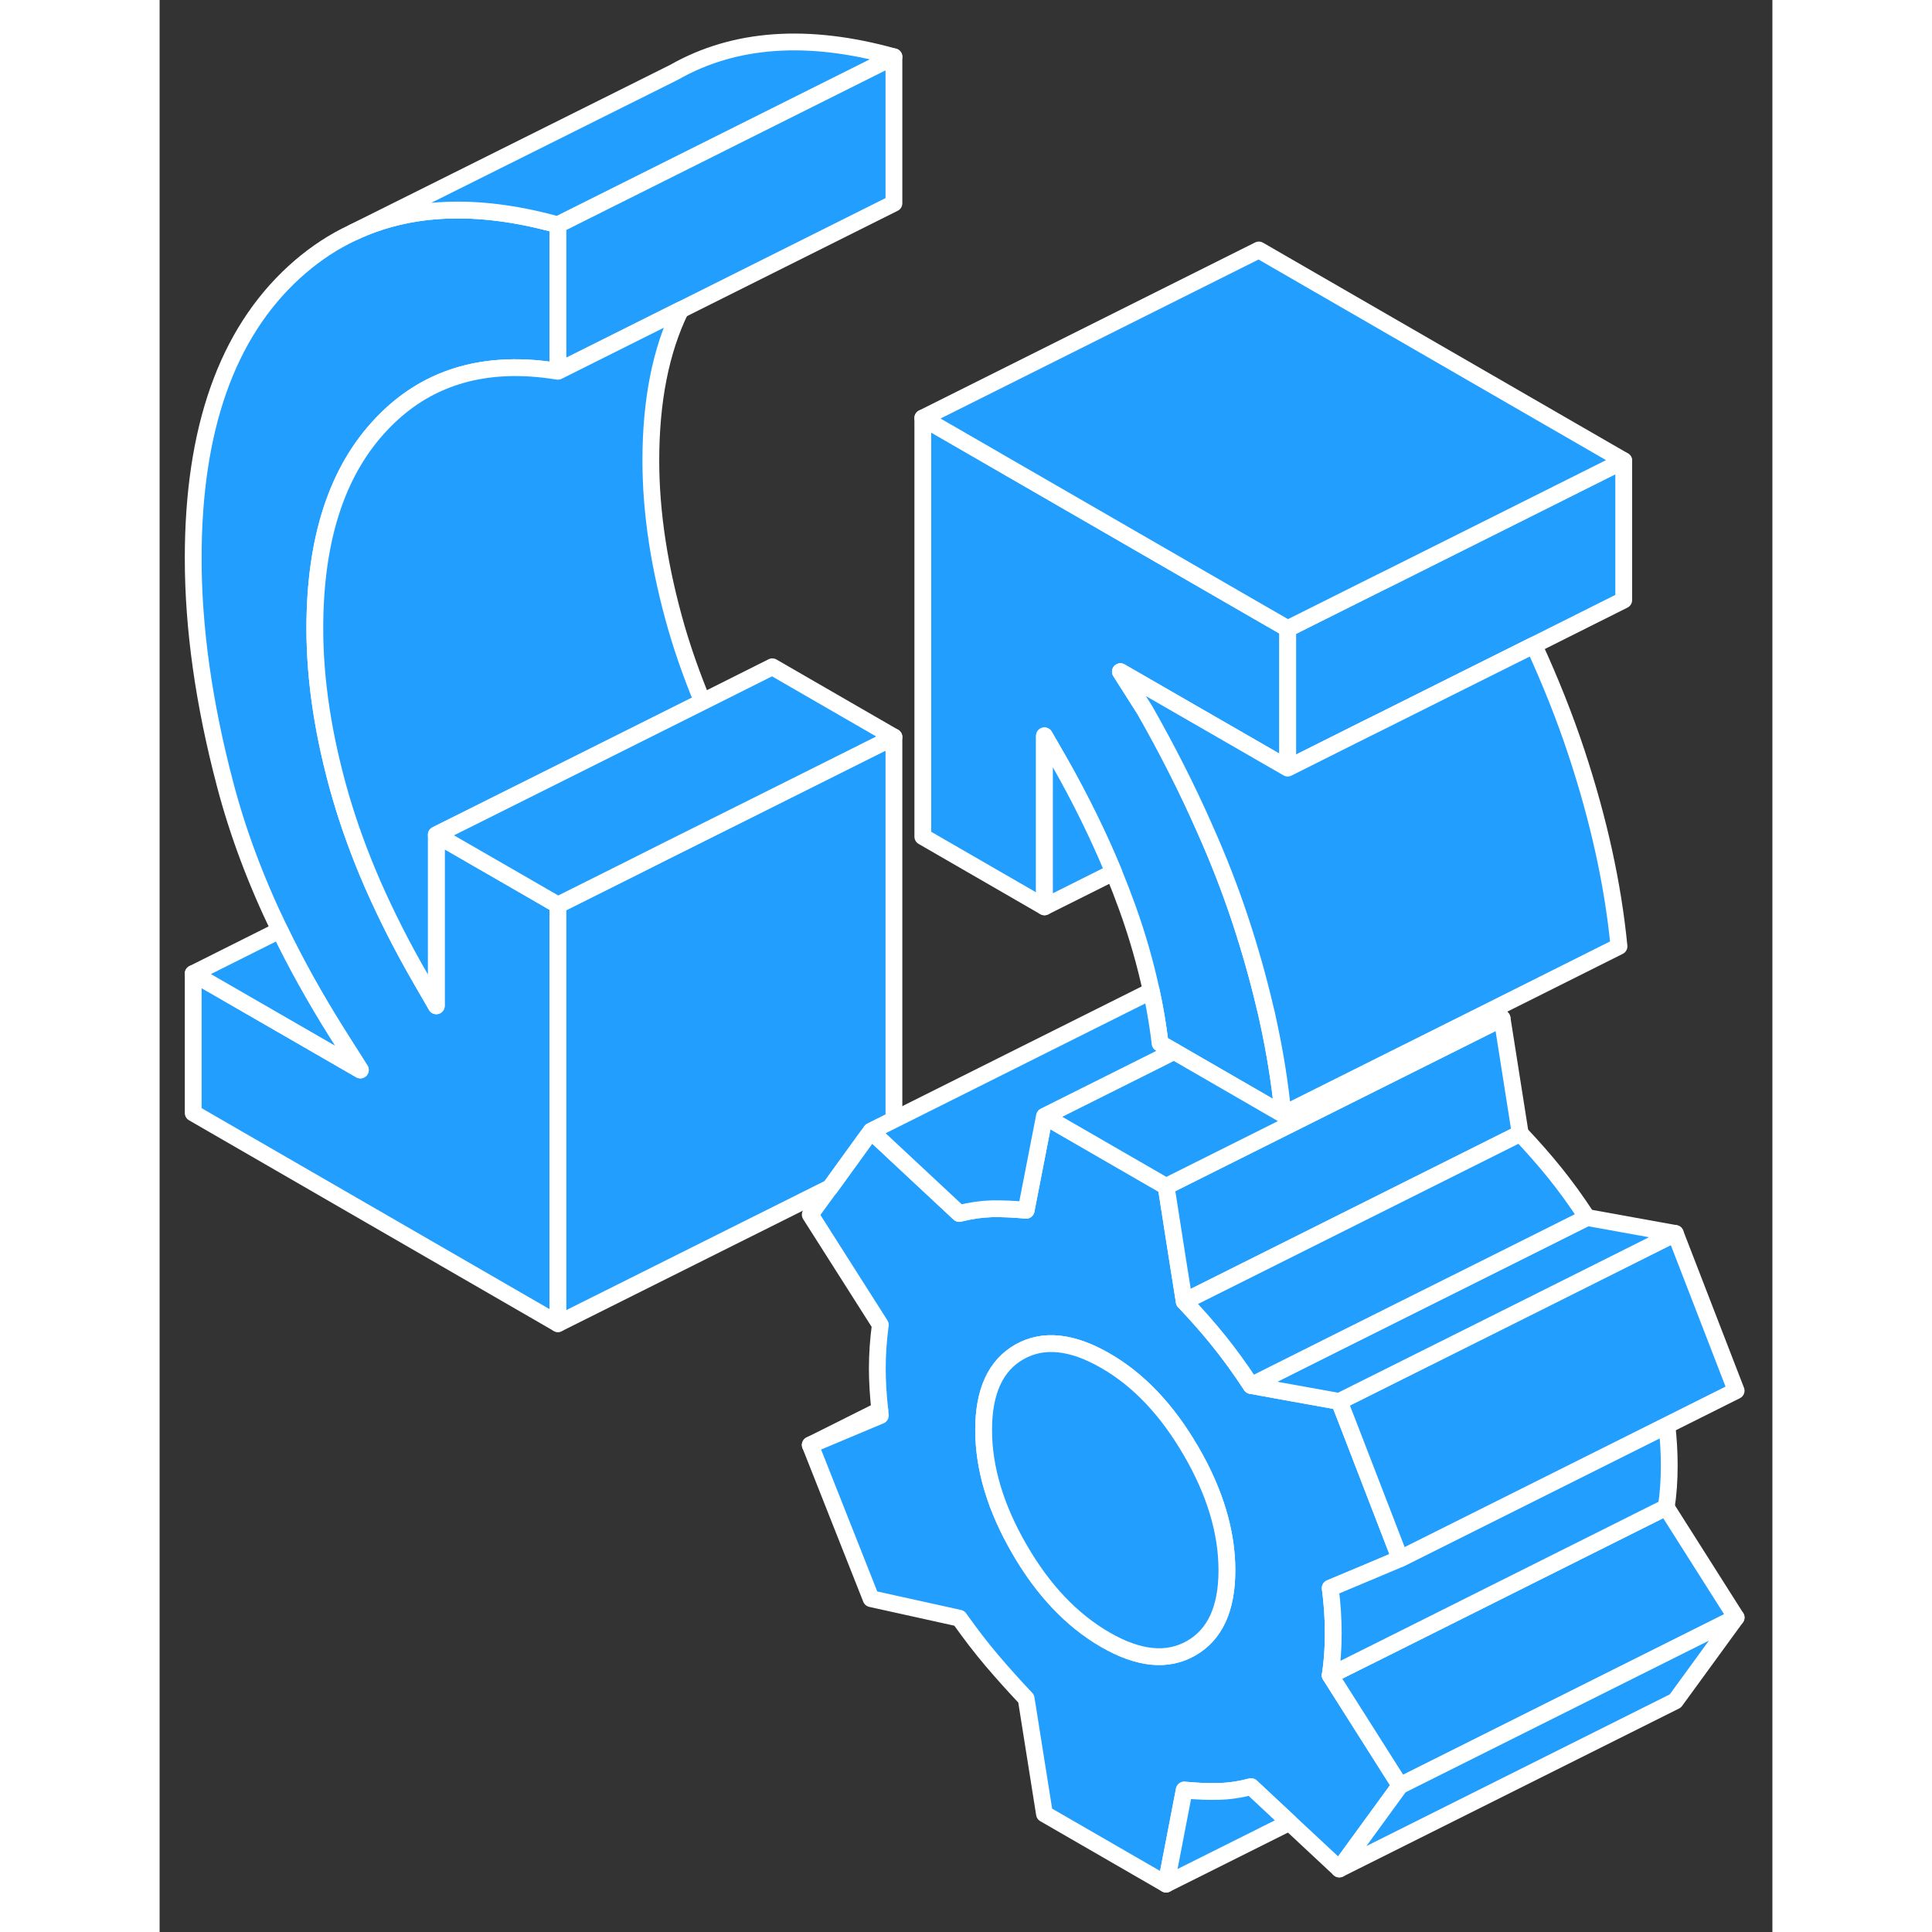 <svg width="48" height="48" viewBox="0 0 96 115" fill="#229EFF" xmlns="http://www.w3.org/2000/svg" stroke-width="1px" stroke-linecap="round" stroke-linejoin="round"><rect x="0" y="0" width="96" height="115" fill="#333333" stroke="none"/><path d="M69.68 99.72C69.8 98.96 69.86 98.13 69.86 97.23C69.86 96.33 69.8 95.43 69.68 94.53L71.971 93.57L73.84 92.78L70.67 84.57L70.221 83.42L66.61 82.77L64.971 82.47C64.311 81.46 63.66 80.57 63.031 79.79C62.401 79.01 61.721 78.24 60.99 77.47L60.63 75.21L59.91 70.62L52.67 66.44L51.581 72.04C50.861 71.97 50.181 71.94 49.55 71.95C48.91 71.97 48.27 72.06 47.6 72.23L43.71 68.6L42.35 67.33L42.001 67.8L39.91 70.69H39.9L38.73 72.3L42.9 78.86C42.78 79.76 42.721 80.63 42.721 81.46C42.721 82.2 42.77 83.03 42.87 83.94C42.88 84.04 42.89 84.15 42.9 84.26L38.73 86.01L42.35 95.16L47.6 96.32C48.27 97.26 48.91 98.1 49.55 98.85C50.181 99.59 50.861 100.35 51.581 101.11L52.67 107.97L59.91 112.15L60.99 106.55C61.721 106.62 62.401 106.65 63.031 106.63C63.66 106.62 64.311 106.52 64.971 106.35L67.251 108.48L70.221 111.25L73.84 106.28L73.311 105.45L69.68 99.72ZM61.4 98.11C59.98 98.92 58.281 98.75 56.291 97.6C54.3 96.45 52.59 94.65 51.18 92.21C49.76 89.76 49.05 87.4 49.05 85.11C49.05 82.82 49.76 81.28 51.18 80.47C52.59 79.67 54.3 79.84 56.291 80.99C58.281 82.13 59.98 83.93 61.4 86.38C62.82 88.82 63.531 91.19 63.531 93.47C63.531 95.75 62.82 97.3 61.4 98.11Z" stroke="white" stroke-linejoin="round"/><path d="M63.53 93.47C63.53 95.76 62.82 97.3 61.4 98.11C59.98 98.92 58.28 98.75 56.29 97.6C54.3 96.45 52.59 94.65 51.18 92.21C49.76 89.76 49.05 87.4 49.05 85.11C49.05 82.82 49.76 81.28 51.18 80.47C52.59 79.67 54.3 79.84 56.29 80.99C58.28 82.13 59.98 83.93 61.4 86.38C62.82 88.82 63.53 91.19 63.53 93.47Z" stroke="white" stroke-linejoin="round"/><path d="M67.15 45.72L57.19 39.98L58.64 42.26C59.99 44.63 61.17 46.96 62.17 49.23C63.02 51.12 63.74 52.98 64.34 54.8C64.91 56.53 65.39 58.23 65.78 59.89C65.85 60.16 65.91 60.43 65.97 60.7C66.39 62.62 66.69 64.5 66.87 66.33L60.38 62.58L59.55 62.1C59.52 61.84 59.49 61.58 59.45 61.32C59.34 60.55 59.2 59.77 59.03 58.99C58.68 57.37 58.21 55.71 57.6 54.02C57.35 53.33 57.08 52.63 56.79 51.92C55.91 49.79 54.84 47.6 53.57 45.36L52.67 43.8V53.98L45.43 49.8V24.88L65.43 36.43L67.15 37.42V45.72Z" stroke="white" stroke-linejoin="round"/><path d="M13.22 25.23C10.56 28.02 9.24 32.08 9.24 37.41C9.24 40.53 9.75 43.85 10.77 47.39C11.27 49.1 11.9 50.84 12.67 52.61C13.49 54.48 14.45 56.38 15.57 58.31L16.47 59.87V49.69L17.42 50.24L22 52.88L23.71 53.87V78.79L2 66.25V57.95L11.95 63.69L10.5 61.4C9.23 59.37 8.11 57.36 7.15 55.37C5.73 52.44 4.65 49.55 3.9 46.69C2.63 41.87 2 37.39 2 33.23C2 25.55 4 19.87 8.01 16.2C8.95 15.34 9.96 14.63 11.04 14.07L11.53 13.83C14.88 12.25 18.86 12.08 23.47 13.32C23.55 13.34 23.63 13.36 23.71 13.38V22.1C23.13 22.01 22.57 21.94 22.02 21.91C18.46 21.7 15.52 22.8 13.22 25.23Z" stroke="white" stroke-linejoin="round"/><path d="M93.841 96.28L90.221 101.25L70.221 111.25L73.841 106.28L88.021 99.19L93.841 96.28Z" stroke="white" stroke-linejoin="round"/><path d="M93.84 96.28L88.02 99.19L73.84 106.28L73.31 105.45L69.68 99.72L72.91 98.11L89.68 89.72L93.84 96.28Z" stroke="white" stroke-linejoin="round"/><path d="M89.86 87.23C89.86 88.13 89.8 88.96 89.68 89.72L72.91 98.11L69.68 99.72C69.8 98.96 69.86 98.13 69.86 97.23C69.86 96.33 69.8 95.43 69.68 94.53L71.97 93.57L73.84 92.78L89.72 84.84C89.81 85.64 89.86 86.43 89.86 87.23Z" stroke="white" stroke-linejoin="round"/><path d="M93.841 82.78L73.841 92.78L70.671 84.57L70.221 83.42L71.521 82.77L82.011 77.53L90.221 73.42L93.841 82.78Z" stroke="white" stroke-linejoin="round"/><path d="M90.221 73.42L82.011 77.53L71.521 82.77L70.221 83.42L66.611 82.77L64.971 82.47L70.061 79.92L80.351 74.78L84.971 72.47L90.221 73.42Z" stroke="white" stroke-linejoin="round"/><path d="M80.99 67.47L60.99 77.47L60.63 75.21L59.91 70.62L62.87 69.14L79.91 60.62L80.99 67.47Z" stroke="white" stroke-linejoin="round"/><path d="M79.91 60.62L62.87 69.14L59.91 70.62L52.67 66.44L59.27 63.14L60.38 62.58L66.87 66.33L79.16 60.19L79.91 60.62Z" stroke="white" stroke-linejoin="round"/><path d="M87.15 27.42V35.72L81.8 38.4L76.43 41.08L72.67 42.96L71.721 43.43L67.15 45.72V37.42L72.67 34.66L73.061 34.47L78.36 31.82L79.44 31.28L87.15 27.42Z" stroke="white" stroke-linejoin="round"/><path d="M87.15 27.42L79.44 31.28L78.36 31.82L73.06 34.47L72.67 34.66L67.15 37.42L65.43 36.43L45.43 24.88L65.43 14.88L87.15 27.42Z" stroke="white" stroke-linejoin="round"/><path d="M43.71 43.87V66.65L42.35 67.33L42 67.8L39.91 70.69L39.9 70.7L23.71 78.79V53.87L28.29 51.58L30.06 50.69L35.41 48.02L36.47 47.49L43.71 43.87Z" stroke="white" stroke-linejoin="round"/><path d="M43.71 3.38L23.71 13.38C23.63 13.36 23.55 13.34 23.47 13.32C18.86 12.08 14.88 12.25 11.53 13.83L30.53 4.35L30.63 4.3C34.22 2.26 38.58 1.95 43.71 3.38Z" stroke="white" stroke-linejoin="round"/><path d="M43.71 3.38V12.1L23.71 22.1V13.38L43.71 3.38Z" stroke="white" stroke-linejoin="round"/><path d="M32.32 41.77L26.76 44.55L16.47 49.69V59.87L15.57 58.31C14.45 56.38 13.49 54.48 12.67 52.61C11.9 50.84 11.27 49.1 10.77 47.39C9.75 43.85 9.24 40.53 9.24 37.41C9.24 32.08 10.56 28.02 13.22 25.23C15.52 22.8 18.46 21.7 22.02 21.91C22.57 21.94 23.13 22.01 23.71 22.1L31.01 18.45C29.83 20.87 29.24 23.86 29.24 27.41C29.24 30.53 29.75 33.85 30.77 37.39C31.19 38.83 31.71 40.29 32.32 41.77Z" stroke="white" stroke-linejoin="round"/><path d="M43.71 43.87L36.47 47.49L35.41 48.02L30.06 50.69L28.29 51.58L23.71 53.87L22 52.88L17.42 50.24L16.47 49.69L26.76 44.55L32.32 41.77L36.47 39.69L43.71 43.87Z" stroke="white" stroke-linejoin="round"/><path d="M11.95 63.69L2 57.95L7.15 55.37C8.11 57.36 9.23 59.37 10.5 61.4L11.95 63.69Z" stroke="white" stroke-linejoin="round"/><path d="M56.79 51.92L52.67 53.98V43.8L53.57 45.36C54.84 47.6 55.91 49.79 56.79 51.92Z" stroke="white" stroke-linejoin="round"/><path d="M86.869 56.33L79.159 60.19L66.869 66.33C66.689 64.5 66.389 62.62 65.969 60.71C65.909 60.43 65.85 60.16 65.779 59.89C65.389 58.23 64.909 56.53 64.339 54.8C63.739 52.98 63.019 51.12 62.169 49.23C61.169 46.96 59.989 44.63 58.639 42.26L57.19 39.98L67.149 45.72L71.719 43.43L72.669 42.96L76.429 41.08L81.8 38.4C82.8 40.58 83.649 42.71 84.339 44.8C85.669 48.82 86.509 52.66 86.869 56.33Z" stroke="white" stroke-linejoin="round"/><path d="M60.38 62.58L59.27 63.14L52.67 66.44L51.58 72.04C50.86 71.97 50.18 71.94 49.55 71.95C48.91 71.97 48.27 72.06 47.6 72.23L43.71 68.6L42.35 67.33L43.71 66.65L59.03 58.99C59.2 59.77 59.34 60.55 59.45 61.32C59.49 61.58 59.52 61.84 59.55 62.1L60.38 62.58Z" stroke="white" stroke-linejoin="round"/><path d="M84.97 72.47L80.35 74.78L70.06 79.92L64.97 82.47C64.31 81.46 63.66 80.57 63.03 79.79C62.4 79.01 61.72 78.24 60.99 77.47L80.99 67.47C81.72 68.24 82.4 69.01 83.03 69.79C83.66 70.57 84.31 71.46 84.97 72.47Z" stroke="white" stroke-linejoin="round"/><path d="M67.25 108.48L59.91 112.15L60.99 106.55C61.72 106.62 62.4 106.65 63.03 106.63C63.66 106.62 64.31 106.52 64.97 106.35L67.25 108.48Z" stroke="white" stroke-linejoin="round"/><path d="M42.87 83.94L38.73 86.01" stroke="white" stroke-linejoin="round"/></svg>